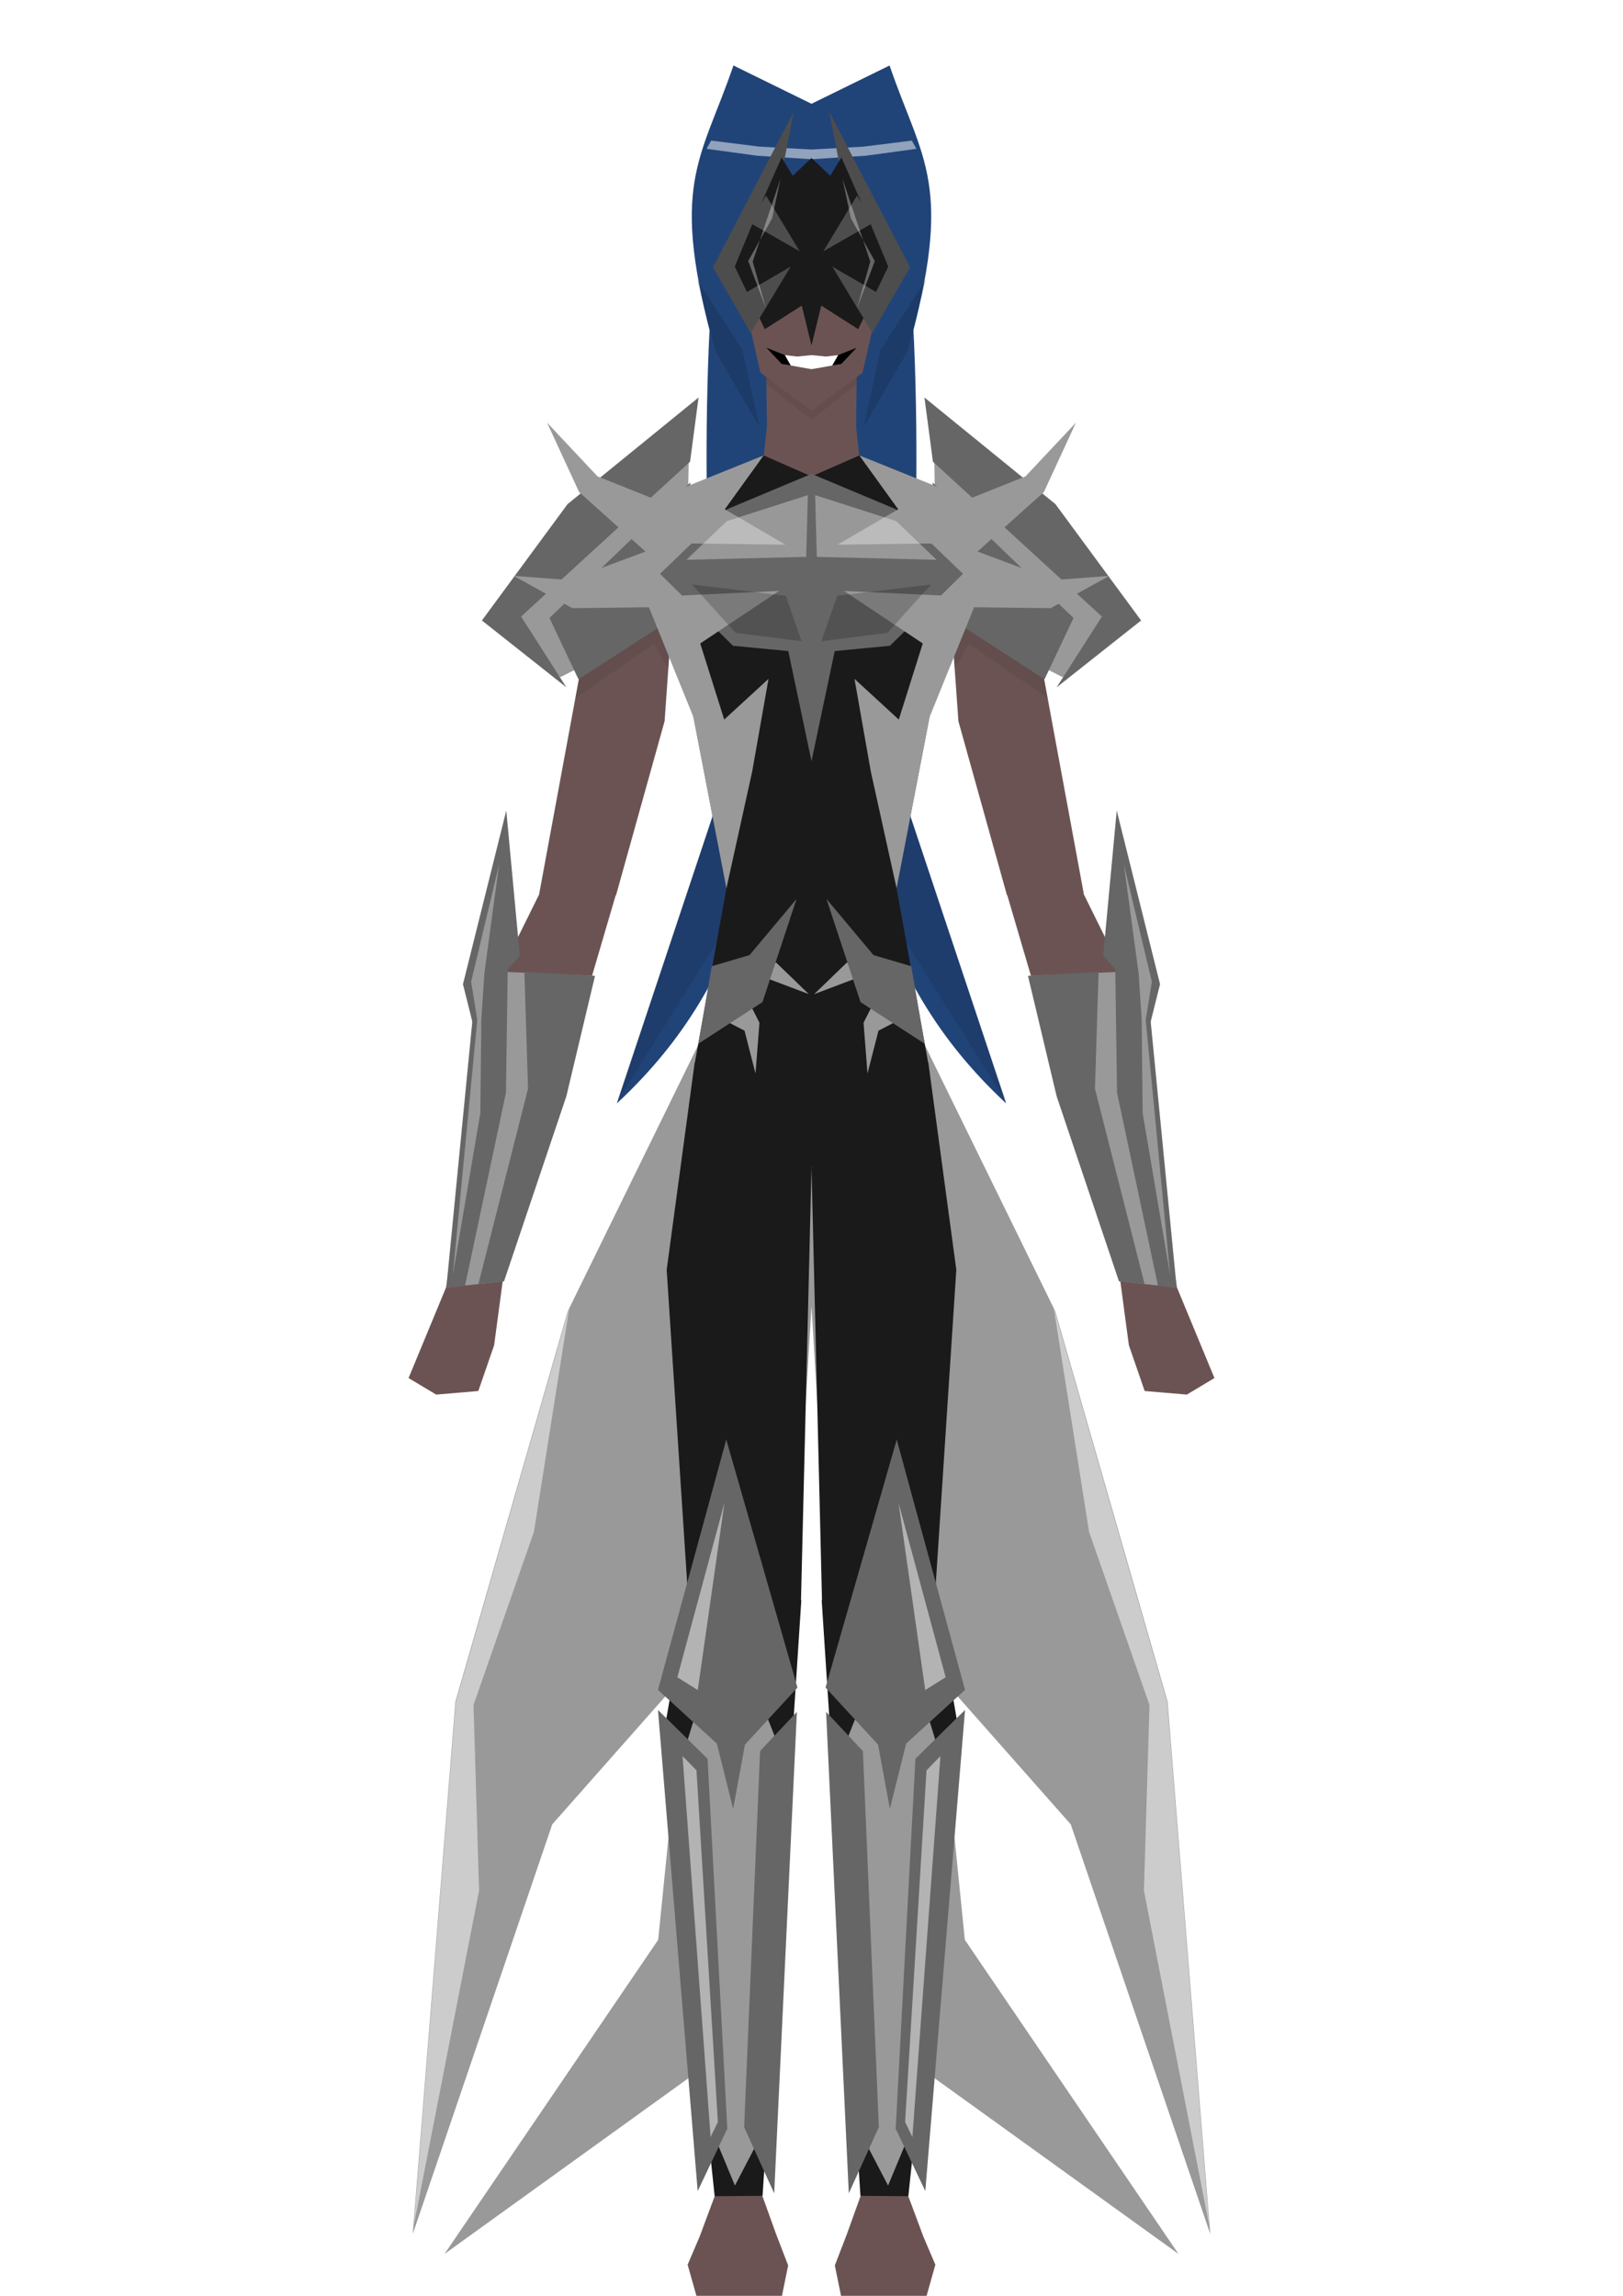 <?xml version="1.0" encoding="UTF-8" standalone="no"?>
<!-- Created with Inkscape (http://www.inkscape.org/) -->

<svg
   width="210mm"
   height="297mm"
   viewBox="0 0 210 297"
   version="1.1"
   id="svg1"
   sodipodi:docname="Nustar.svg"
   inkscape:version="1.3.2 (091e20e, 2023-11-25)"
   xmlns:inkscape="http://www.inkscape.org/namespaces/inkscape"
   xmlns:sodipodi="http://sodipodi.sourceforge.net/DTD/sodipodi-0.dtd"
   xmlns="http://www.w3.org/2000/svg"
   xmlns:svg="http://www.w3.org/2000/svg">
  <sodipodi:namedview
     id="namedview1"
     pagecolor="#505050"
     bordercolor="#eeeeee"
     borderopacity="1"
     inkscape:showpageshadow="0"
     inkscape:pageopacity="0"
     inkscape:pagecheckerboard="0"
     inkscape:deskcolor="#505050"
     inkscape:document-units="mm"
     inkscape:zoom="0.82334479"
     inkscape:cx="332.18161"
     inkscape:cy="961.32265"
     inkscape:window-width="1512"
     inkscape:window-height="840"
     inkscape:window-x="0"
     inkscape:window-y="38"
     inkscape:window-maximized="0"
     inkscape:current-layer="g1"
     showguides="true" />
  <defs
     id="defs1">
    <inkscape:path-effect
       effect="mirror_symmetry"
       start_point="105,0"
       end_point="105,297"
       center_point="105,148.5"
       id="path-effect1"
       is_visible="true"
       lpeversion="1.2"
       lpesatellites=""
       mode="vertical"
       discard_orig_path="false"
       fuse_paths="false"
       oposite_fuse="true"
       split_items="false"
       split_open="false"
       link_styles="false" />
    <filter
       inkscape:collect="always"
       style="color-interpolation-filters:sRGB"
       id="filter30"
       x="-0.071"
       y="-0.8"
       width="1.142"
       height="2.6">
      <feGaussianBlur
         inkscape:collect="always"
         stdDeviation="0.805"
         id="feGaussianBlur30" />
    </filter>
    <filter
       inkscape:collect="always"
       style="color-interpolation-filters:sRGB"
       id="filter31"
       x="-0.115"
       y="-0.179"
       width="1.231"
       height="1.358">
      <feGaussianBlur
         inkscape:collect="always"
         stdDeviation="1.428"
         id="feGaussianBlur31" />
    </filter>
    <filter
       inkscape:collect="always"
       style="color-interpolation-filters:sRGB"
       id="filter33"
       x="-0.022"
       y="-0.028"
       width="1.043"
       height="1.055">
      <feGaussianBlur
         inkscape:collect="always"
         stdDeviation="0.455"
         id="feGaussianBlur33" />
    </filter>
    <filter
       inkscape:collect="always"
       style="color-interpolation-filters:sRGB"
       id="filter35"
       x="-0.111"
       y="-0.159"
       width="1.223"
       height="1.319">
      <feGaussianBlur
         inkscape:collect="always"
         stdDeviation="1.61"
         id="feGaussianBlur35" />
    </filter>
    <filter
       inkscape:collect="always"
       style="color-interpolation-filters:sRGB"
       id="filter36"
       x="-0.166"
       y="-0.112"
       width="1.332"
       height="1.225">
      <feGaussianBlur
         inkscape:collect="always"
         stdDeviation="2.309"
         id="feGaussianBlur36" />
    </filter>
    <filter
       inkscape:collect="always"
       style="color-interpolation-filters:sRGB"
       id="filter18"
       x="-0.24"
       y="-0.928"
       width="1.48"
       height="2.857">
      <feGaussianBlur
         inkscape:collect="always"
         stdDeviation="3.235"
         id="feGaussianBlur18" />
    </filter>
    <filter
       inkscape:collect="always"
       style="color-interpolation-filters:sRGB"
       id="filter19"
       x="-0.334"
       y="-0.264"
       width="1.669"
       height="1.527">
      <feGaussianBlur
         inkscape:collect="always"
         stdDeviation="4.313 0.807"
         id="feGaussianBlur19" />
    </filter>
    <filter
       inkscape:collect="always"
       style="color-interpolation-filters:sRGB"
       id="filter16"
       x="-0.227"
       y="-0.22"
       width="1.454"
       height="1.441">
      <feGaussianBlur
         inkscape:collect="always"
         stdDeviation="1.551"
         id="feGaussianBlur16" />
    </filter>
    <filter
       inkscape:collect="always"
       style="color-interpolation-filters:sRGB"
       id="filter45"
       x="-0.026"
       y="-0.045"
       width="1.052"
       height="1.091">
      <feGaussianBlur
         inkscape:collect="always"
         stdDeviation="1.005"
         id="feGaussianBlur45" />
    </filter>
  </defs>
  <g
     inkscape:label="Layer 1"
     inkscape:groupmode="layer"
     id="layer1">
    <g
       id="g1"
       inkscape:path-effect="#path-effect1"
       inkscape:label="g1">
      <g
         id="g20"
         inkscape:label="BHair">
        <path
           style="fill:#214478;stroke-width:1;-inkscape-stroke:none"
           d="m 94.284,17.585 c -4.44,28.657 -2.726,57.087 -1.367,85.854 l -13.102,39.307 c 9.017,-8.407 13.715,-17.037 17.585,-28.273 C 96.758,124.938 100.398,131.825 105,144.47 V 14.433 Z m 21.431,0 c 4.44,28.657 2.726,57.087 1.367,85.854 l 13.102,39.307 c -9.017,-8.407 -13.715,-17.037 -17.585,-28.273 0.642,10.465 -2.998,17.352 -7.6,29.997 V 14.433 Z"
           id="path12"
           inkscape:original-d="m 94.284312,17.584633 c -4.439957,28.656872 -2.725745,57.086791 -1.366646,85.854387 l -13.102275,39.30683 c 9.017385,-8.40672 13.71495,-17.03656 17.584632,-28.27334 C 96.758415,124.9379 100.39812,131.82472 105,144.46983 V 14.433463 Z"
           sodipodi:nodetypes="ccccccc" />
        <path
           style="mix-blend-mode:normal;fill:#000000;fill-opacity:0.1;stroke-width:1;-inkscape-stroke:none;filter:url(#filter33)"
           d="m 79.787,142.651 13.196,-39.406 4.427,11.252 z m 50.426,0 -13.196,-39.406 -4.427,11.252 z"
           id="path32"
           inkscape:original-d="m 79.787027,142.65102 13.196177,-39.40592 4.427459,11.25246 z"
           sodipodi:nodetypes="cccc" />
      </g>
      <g
         id="g29"
         inkscape:label="Cape">
        <path
           style="fill:#999999;fill-opacity:1;stroke-width:1;-inkscape-stroke:none"
           d="M 90.74,134.378 73.454,169.656 58.925,220.148 l -5.518,68.848 18.049,-52.988 17.172,-19.423 -3.468,34.366 -27.641,40.63 34.267,-24.685 8.574,-20.117 L 105,169.012 v -41.496 z m 28.52,0 17.286,35.277 14.529,50.492 5.518,68.848 -18.049,-52.988 -17.172,-19.423 3.468,34.366 27.641,40.63 -34.267,-24.685 -8.574,-20.117 L 105,169.012 v -41.496 z"
           id="path29"
           inkscape:original-d="M 90.739972,134.37828 73.453676,169.6557 58.92488,220.148 l -5.518394,68.84751 18.048681,-52.98796 17.172479,-19.42282 -3.467871,34.36592 -27.640627,40.62979 34.266612,-24.68519 8.574,-20.11658 L 105,169.01186 v -41.49634 z"
           sodipodi:nodetypes="ccccccccccccc" />
        <path
           style="fill:#cccccc;fill-opacity:1;stroke-width:1;-inkscape-stroke:none"
           d="m 53.535,287.951 8.451,-43.366 -0.718,-24.016 7.818,-22.404 4.591,-29.078 -14.709,51.15 z m 102.93,0 -8.451,-43.366 0.718,-24.016 -7.818,-22.404 -4.591,-29.078 14.709,51.15 z"
           id="path34"
           inkscape:original-d="m 53.535214,287.95054 8.450965,-43.36593 -0.717769,-24.01613 7.818153,-22.40431 4.590613,-29.0777 -14.708934,51.14998 z"
           sodipodi:nodetypes="ccccccc" />
      </g>
      <g
         id="g10"
         inkscape:label="Neck">
        <path
           style="fill:#6c5353;stroke-width:0.953;-inkscape-stroke:none"
           d="m 99.132,47.973 0.105,7.147 -0.429,3.98 L 105,65.501 V 40.612 Z m 11.735,0 -0.105,7.147 0.429,3.98 L 105,65.501 V 40.612 Z"
           id="path2"
           inkscape:original-d="m 99.132472,47.972666 0.105189,7.147281 -0.429115,3.979974 L 105,65.50112 V 40.611571 Z"
           sodipodi:nodetypes="cccccc" />
      </g>
      <g
         id="g9"
         inkscape:label="Head">
        <path
           style="fill:#1a1a1a;fill-opacity:0.1;stroke-width:1;-inkscape-stroke:none"
           d="M 99.17,49.723 105,54.293 v -8.016 l -5.968,-0.334 z m 11.66,0 L 105,54.293 v -8.016 l 5.968,-0.334 z"
           id="path11"
           inkscape:original-d="M 99.17014,49.722898 105,54.293138 v -8.015873 l -5.967686,-0.33396 z"
           sodipodi:nodetypes="ccccc" />
        <path
           style="fill:#6c5353;stroke-width:0.953;-inkscape-stroke:none"
           d="M 105,14.874 96.69,20.918 95.637,36.183 98.404,48.219 105,53.147 Z m 0,0 8.31,6.044 1.053,15.265 -2.767,12.036 L 105,53.147 Z"
           id="path1"
           inkscape:original-d="M 105,14.874476 96.690187,20.918385 95.63712,36.183119 98.403954,48.218845 105,53.146618 Z"
           sodipodi:nodetypes="cccccc" />
        <path
           style="fill:#ffffff;fill-opacity:1;stroke-width:1;-inkscape-stroke:none"
           d="m 102.321,47.286 -0.773,-1.347 1.588,0.185 1.864,-0.186 v 1.822 z m 5.357,0 0.773,-1.347 -1.588,0.185 -1.864,-0.186 v 1.822 z"
           id="path14"
           inkscape:original-d="m 102.32137,47.286064 -0.77298,-1.347431 1.5881,0.185076 1.86355,-0.185709 v 1.822133 z"
           sodipodi:nodetypes="cccccc" />
        <path
           style="fill:#000000;fill-opacity:1;stroke-width:1;-inkscape-stroke:none"
           d="m 101.525,45.923 -2.357,-0.938 1.973,2.097 1.145,0.176 z m 6.95,0 2.357,-0.938 -1.973,2.097 -1.145,0.176 z"
           id="path23"
           inkscape:original-d="m 101.52477,45.922807 -2.357036,-0.93787 1.973486,2.09683 1.14533,0.176205 z"
           sodipodi:nodetypes="ccccc" />
      </g>
      <g
         id="g11"
         inkscape:label="Body">
        <path
           style="fill:#1a1a1a;stroke-width:0.953;-inkscape-stroke:none"
           d="m 105,61.63 -6.201,-2.718 -13.997,6.218 -2.282,8.36 4.465,4.942 7.015,36.453 -4.094,22.598 6.081,9.241 L 105,150.968 Z m 2.6e-4,0 6.201,-2.718 13.997,6.218 2.282,8.36 -4.465,4.942 -7.015,36.453 4.094,22.598 -6.081,9.241 L 105,150.968 Z"
           id="path3"
           inkscape:original-d="m 104.99987,61.630184 -6.201202,-2.718166 -13.996584,6.217934 -2.282114,8.359585 4.465486,4.941827 7.015261,36.452756 -4.09424,22.59844 6.0808,9.24146 L 105,150.96796 Z"
           sodipodi:nodetypes="cccccccccc" />
      </g>
      <g
         id="g14"
         inkscape:label="Forelegs">
        <path
           style="fill:#1a1a1a;stroke-width:0.953;-inkscape-stroke:none"
           d="m 89.888,137.414 -3.627,26.858 2.732,41.732 6.753,3.912 7.894,-2.894 L 105,151.019 99.696,141.436 Z m 30.223,0 3.627,26.858 -2.732,41.732 -6.753,3.912 -7.894,-2.894 L 105,151.019 l 5.304,-9.584 z"
           id="path6"
           inkscape:original-d="m 89.888375,137.41416 -3.627316,26.85843 2.731954,41.73217 6.752637,3.91182 7.89415,-2.89354 L 105,151.0192 99.696387,141.43562 Z"
           sodipodi:nodetypes="cccccccc" />
      </g>
      <g
         id="g15"
         inkscape:label="Legs">
        <path
           style="fill:#1a1a1a;stroke-width:0.953;-inkscape-stroke:none"
           d="m 89.031,206.056 -2.979,17.248 6.421,60.842 3.038,1.103 3.156,-1.196 5.015,-77.032 -7.382,-3.685 z m 31.938,0 2.979,17.248 -6.421,60.842 -3.038,1.103 -3.156,-1.196 -5.015,-77.032 7.382,-3.685 z"
           id="path7"
           inkscape:original-d="m 89.031079,206.05569 -2.978794,17.24776 6.421394,60.84195 3.037557,1.1033 3.155872,-1.19591 5.014842,-77.03196 -7.381918,-3.68521 z"
           sodipodi:nodetypes="cccccccc" />
      </g>
      <g
         id="g16"
         inkscape:label="Hands"
         inkscape:transform-center-x="-34.992336"
         inkscape:transform-center-y="64.917372">
        <path
           style="fill:#6c5353;stroke-width:0.851;-inkscape-stroke:none"
           d="m 58.284,165.18 -5.42,13.093 3.573,2.14 5.453,-0.463 2.045,-5.921 1.134,-8.471 -3.443,-1.415 z m 93.433,0 5.42,13.093 -3.573,2.14 -5.453,-0.463 -2.045,-5.921 -1.134,-8.471 3.443,-1.415 z"
           id="path8"
           inkscape:original-d="m 58.283726,165.18013 -5.420458,13.09338 3.573386,2.1405 5.453374,-0.46336 2.044518,-5.92118 1.13354,-8.47108 -3.443185,-1.41519 z"
           sodipodi:nodetypes="cccccccc"
           inkscape:transform-center-x="101.70681"
           inkscape:transform-center-y="53.30096" />
      </g>
      <g
         id="g12"
         inkscape:label="Forearms"
         inkscape:transform-center-x="-34.992336"
         inkscape:transform-center-y="-26.543091">
        <path
           style="fill:#6c5353;stroke-width:0.851;-inkscape-stroke:none"
           d="m 87.049,78.41 -1.056,14.883 -6.284,22.52 -5.334,1.661 -4.655,-1.586 7.158,-38.742 7.923,-12.017 z m 35.902,0 1.056,14.883 6.284,22.52 5.334,1.661 4.655,-1.586 -7.158,-38.742 -7.923,-12.017 z"
           id="path4"
           inkscape:original-d="m 87.048762,78.409749 -1.055551,14.88337 -6.283739,22.519581 -5.334171,1.6615 -4.654852,-1.58607 7.158072,-38.742463 7.922866,-12.016742 z"
           sodipodi:nodetypes="cccccccc" />
      </g>
      <g
         id="g13"
         inkscape:label="Arms"
         inkscape:transform-center-x="-34.992336"
         inkscape:transform-center-y="28.357102">
        <path
           style="fill:#6c5353;stroke-width:0.851;-inkscape-stroke:none"
           d="m 69.696,115.83 -4.665,9.434 -6.745,39.911 3.016,1.304 3.765,-0.938 14.593,-49.711 -4.65,-2.491 z m 70.607,0 4.665,9.434 6.745,39.911 -3.016,1.304 -3.765,-0.938 -14.593,-49.711 4.65,-2.491 z"
           id="path5"
           inkscape:original-d="m 69.696336,115.82992 -4.664563,9.43402 -6.744594,39.91105 3.015508,1.30422 3.764773,-0.93828 14.59259,-49.71101 -4.650197,-2.4912 z"
           sodipodi:nodetypes="cccccccc"
           inkscape:transform-center-x="71.682996"
           inkscape:transform-center-y="20.93132" />
        <path
           style="fill:#1a1a1a;fill-opacity:0.1;stroke-width:1;-inkscape-stroke:none"
           d="m 74.431,90.349 10.187,-7.068 1.832,3.217 0.285,-3.226 -1.693,-4.113 -10.156,8.699 z m 61.138,0 -10.187,-7.068 -1.832,3.217 -0.285,-3.226 1.693,-4.113 10.156,8.699 z"
           id="path46"
           inkscape:original-d="m 74.430883,90.348804 10.187284,-7.06756 1.832012,3.216738 0.284661,-3.226126 -1.693429,-4.112757 -10.156004,8.699385 z"
           sodipodi:nodetypes="ccccccc" />
      </g>
      <g
         id="g17"
         inkscape:label="Feet">
        <path
           style="fill:#6c5353;stroke-width:0.953;-inkscape-stroke:none"
           d="m 92.473,284.114 -1.958,5.254 -1.543,3.609 1.155,4.084 11.038,0.002 0.815,-3.996 -1.536,-3.984 -1.803,-5.013 z m 25.054,0 1.958,5.254 1.543,3.609 -1.155,4.084 -11.038,0.002 -0.815,-3.996 1.536,-3.984 1.803,-5.013 z"
           id="path9"
           inkscape:original-d="m 92.472921,284.11411 -1.957979,5.25358 -1.543351,3.60946 1.15467,4.08391 11.038449,0.002 0.8149,-3.99554 -1.53556,-3.98431 -1.803075,-5.01337 z"
           sodipodi:nodetypes="ccccccccc" />
      </g>
      <g
         id="g18"
         inkscape:label="FHair">
        <path
           style="fill:#214478;stroke-width:1;-inkscape-stroke:none"
           d="m 105,24.391 -4.495,-2.65 -3.78,6.024 -0.652,17.468 2.086,9.907 -5.605,-9.646 C 86.508,23.772 90.63,20.927 94.9,8.473 L 105,13.427 Z m 0,0 4.495,-2.65 3.78,6.024 0.652,17.468 -2.086,9.907 5.605,-9.646 c 6.045,-21.723 1.923,-24.568 -2.346,-37.021 L 105,13.427 Z"
           id="path10"
           inkscape:original-d="m 105,24.391301 -4.49462,-2.649674 -3.780356,6.024451 -0.651785,17.467863 2.085713,9.907143 -5.605356,-9.64643 C 86.508105,23.771916 90.630312,20.926541 94.900024,8.4732163 L 105,13.426789 Z"
           sodipodi:nodetypes="ccccccccc" />
        <path
           style="mix-blend-mode:normal;fill:#ffffff;fill-opacity:0.5;stroke-width:1;-inkscape-stroke:none;filter:url(#filter30)"
           d="m 92.016,18.188 6.226,0.779 L 105,19.342 v 1.261 L 97.98,20.147 91.424,19.254 Z m 25.969,0 -6.226,0.779 L 105,19.342 v 1.261 l 7.02,-0.456 6.556,-0.893 z"
           id="path30"
           inkscape:original-d="m 92.015631,18.187736 6.22614,0.77853 L 105,19.342248 v 1.261061 L 97.980323,20.147214 91.424011,19.25447 Z"
           sodipodi:nodetypes="ccccccc" />
        <path
           style="fill:#000000;fill-opacity:0.138;stroke-width:1;-inkscape-stroke:none;filter:url(#filter31)"
           d="m 92.594,45.509 -2.444,-9.431 5.925,9.193 2.197,9.979 z m 24.812,0 2.444,-9.431 -5.925,9.193 -2.197,9.979 z"
           id="path31"
           inkscape:original-d="m 92.594005,45.508574 -2.443755,-9.430883 5.925213,9.192873 2.196621,9.979198 z"
           sodipodi:nodetypes="ccccc" />
      </g>
      <g
         id="g19"
         inkscape:label="Mask"
         style="fill:#1a1a1a">
        <path
           style="fill:#4d4d4d;fill-opacity:1;stroke-width:1;-inkscape-stroke:none"
           d="m 102.695,14.484 -10.445,20.085 4.904,8.548 z m 4.61,0 10.445,20.085 -4.904,8.548 z"
           id="path17"
           inkscape:original-d="m 102.69486,14.484442 -10.445299,20.085004 4.903998,8.548179 z"
           sodipodi:nodetypes="cccc" />
        <path
           style="fill:#1a1a1a;stroke-width:1.099;-inkscape-stroke:none"
           d="m 105,20.443 -2.428,2.296 -1.438,-2.373 -3.154,7.106 -2.911,7.016 3.888,8.097 4.781,-3.052 L 105,44.716 Z m 0,0 2.428,2.296 1.438,-2.373 3.154,7.106 2.911,7.016 -3.888,8.097 -4.781,-3.052 L 105,44.716 Z"
           id="path13"
           inkscape:original-d="m 105,20.443149 -2.42751,2.29645 -1.43789,-2.373233 -3.153693,7.105982 -2.910794,7.016433 3.88849,8.096756 4.781447,-3.051756 L 105,44.715602 Z"
           sodipodi:nodetypes="ccccccccc" />
        <path
           style="fill:#4d4d4d;fill-opacity:1;stroke-width:1;-inkscape-stroke:none"
           d="m 99.118,25.304 4.359,7.213 -6.564,-3.754 z m 11.765,0 -4.359,7.213 6.564,-3.754 z"
           id="path21"
           inkscape:original-d="m 99.117541,25.304359 4.358889,7.213099 -6.564193,-3.753795 z"
           sodipodi:nodetypes="cccc" />
        <path
           style="fill:#4d4d4d;fill-opacity:1;stroke-width:1;-inkscape-stroke:none"
           d="m 95.677,38.334 6.63,-3.841 -5.203,8.603 z m 18.646,0 -6.63,-3.841 5.203,8.603 z"
           id="path22"
           inkscape:original-d="m 95.676807,38.333837 6.629733,-3.841474 -5.203296,8.603382 z"
           sodipodi:nodetypes="cccc" />
        <path
           style="mix-blend-mode:normal;fill:#ffffff;fill-opacity:0.33;stroke-width:1;-inkscape-stroke:none;filter:url(#filter16)"
           d="m 100.997,23.106 -1.099,5.151 -3.09,5.511 2.338,6.235 -1.752,-6.157 z m 8.005,0 1.099,5.151 3.09,5.511 -2.338,6.235 1.752,-6.157 z"
           id="path16"
           inkscape:original-d="m 100.99734,23.106062 -1.098906,5.151228 -3.090033,5.511326 2.338115,6.23497 -1.752271,-6.157213 z"
           sodipodi:nodetypes="cccccc" />
      </g>
      <g
         id="g21"
         inkscape:label="ShoulderArmor">
        <path
           style="fill:#999999;fill-opacity:1;stroke-width:1;-inkscape-stroke:none"
           d="m 88.789,79.343 0.41,-25.161 -24.925,25.665 8.221,7.76 z m 32.422,0 -0.41,-25.161 24.925,25.665 -8.221,7.76 z"
           id="path20"
           inkscape:original-d="m 88.788969,79.343334 0.409724,-25.160797 -24.924712,25.665344 8.221267,7.760382 z"
           sodipodi:nodetypes="ccccc" />
        <path
           style="fill:#666666;fill-opacity:1;stroke-width:1;-inkscape-stroke:none"
           d="M 89.288,59.729 67.424,79.761 73.287,88.921 62.353,80.269 73.439,65.213 90.387,51.423 Z m 31.424,0 21.864,20.032 -5.863,9.161 10.934,-8.653 L 136.561,65.213 119.613,51.423 Z"
           id="path39"
           inkscape:original-d="M 89.287918,59.728853 67.423982,79.760616 73.286937,88.921483 62.353412,80.268506 73.438998,65.212969 90.387222,51.423 Z"
           sodipodi:nodetypes="ccccccc" />
        <path
           style="fill:#666666;fill-opacity:1;stroke-width:1;-inkscape-stroke:none"
           d="M 71.096,79.944 89.333,62.412 87.801,79.524 74.847,87.876 Z m 67.807,0 -18.236,-17.532 1.532,17.112 12.954,8.352 z"
           id="path40"
           inkscape:original-d="M 71.096424,79.943672 89.332673,62.412097 87.801149,79.523601 74.846878,87.876046 Z"
           sodipodi:nodetypes="ccccc" />
      </g>
      <g
         id="g23"
         inkscape:label="Armor">
        <path
           style="fill:#999999;fill-opacity:1;stroke-width:1;-inkscape-stroke:none"
           d="m 93.117,131.663 3.218,1.673 1.42,5.535 0.511,-6.565 -2.381,-4.698 3.663,-0.933 5.108,1.933 -4.234,-4.089 -6.21,1.351 z m 23.767,0 -3.218,1.673 -1.42,5.535 -0.511,-6.565 2.381,-4.698 -3.663,-0.933 -5.108,1.933 4.234,-4.089 6.21,1.351 z"
           id="path47"
           inkscape:original-d="m 93.116663,131.66323 3.217577,1.67314 1.419733,5.53512 0.510813,-6.56474 -2.381007,-4.69766 3.663,-0.93322 5.107771,1.93305 -4.23435,-4.08871 -6.209561,1.35138 z"
           inkscape:label="path47"
           sodipodi:nodetypes="cccccccccc" />
        <path
           style="fill:#999999;fill-opacity:1;stroke-width:1;-inkscape-stroke:none"
           d="m 84.724,64.589 -7.415,-2.966 -6.525,-6.947 4.147,8.981 8.587,7.695 -9.886,3.687 -7.177,-0.543 7.594,4.18 9.914,-0.116 5.74,14.156 4.288,22.2 3.341,-15.136 2.106,-11.958 -5.731,5.266 L 87.764,74.233 98.815,58.911 Z m 40.552,0 7.415,-2.966 6.525,-6.947 -4.147,8.981 -8.587,7.695 9.886,3.687 7.177,-0.543 -7.594,4.18 -9.914,-0.116 -5.74,14.156 -4.288,22.2 -3.341,-15.136 -2.106,-11.958 5.731,5.266 5.943,-18.855 -11.051,-15.322 z"
           id="path15"
           inkscape:original-d="m 84.724011,64.588506 -7.415327,-2.966084 -6.524637,-6.94678 4.147028,8.981024 8.587299,7.695392 -9.886399,3.686887 -7.176831,-0.543343 7.59376,4.180373 9.914418,-0.116257 5.740306,14.155738 4.287745,22.200124 3.340841,-15.135983 2.106205,-11.957812 -5.730875,5.266209 L 87.764081,74.232867 98.815095,58.91087 Z"
           sodipodi:nodetypes="ccccccccccccccccc" />
        <path
           style="fill:#666666;fill-opacity:1;stroke-width:1;-inkscape-stroke:none"
           d="m 105,61.301 -10.893,4.563 -8.709,8.369 9.449,9.308 7.15,0.686 L 105,98.472 Z m 0,0 10.893,4.563 8.709,8.369 -9.449,9.308 -7.15,0.686 L 105,98.472 Z"
           id="path24"
           inkscape:original-d="m 105,61.300933 -10.8929,4.563051 -8.708995,8.368614 9.448925,9.30768 7.15027,0.686123 L 105,98.47151 Z"
           sodipodi:nodetypes="ccccccc" />
        <path
           style="fill:#666666;fill-opacity:1;stroke-width:1;-inkscape-stroke:none"
           d="m 92.096,124.997 4.889,-1.442 6.081,-7.265 -4.408,13.345 -8.298,5.386 z m 25.808,0 -4.889,-1.442 -6.081,-7.265 4.408,13.345 8.298,5.386 z"
           id="path28"
           inkscape:original-d="m 92.095928,124.99714 4.889192,-1.44157 6.08057,-7.26463 -4.408414,13.34521 -8.298073,5.38641 z"
           sodipodi:nodetypes="cccccc" />
        <path
           style="fill:#999999;fill-opacity:1;stroke-width:1;-inkscape-stroke:none"
           d="m 92.437,65.098 9.182,5.365 -15.784,-0.206 z m 25.126,0 -9.182,5.365 15.784,-0.206 z"
           id="path37"
           inkscape:original-d="m 92.436883,65.09785 9.181787,5.364641 -15.784423,-0.206333 z"
           sodipodi:nodetypes="cccc" />
        <path
           style="fill:#999999;fill-opacity:1;stroke-width:1;-inkscape-stroke:none"
           d="m 85.525,77.168 15.269,-0.722 -11.761,7.841 z m 38.95,0 -15.269,-0.722 11.761,7.841 z"
           id="path38"
           inkscape:original-d="m 85.52475,77.16829 15.26859,-0.722163 -11.760941,7.840629 z"
           sodipodi:nodetypes="cccc" />
        <path
           style="mix-blend-mode:normal;fill:#ffffff;fill-opacity:0.33;stroke-width:1;-inkscape-stroke:none;filter:url(#filter18)"
           d="m 104.529,64.055 -0.219,7.983 -15.494,0.382 5.229,-5.007 z m 0.942,0 0.219,7.983 15.494,0.382 -5.229,-5.007 z"
           id="path18"
           inkscape:original-d="m 104.52896,64.054885 -0.219,7.983123 -15.493517,0.381628 5.229117,-5.006835 z"
           sodipodi:nodetypes="ccccc" />
        <path
           style="fill:#000000;fill-opacity:0.2;stroke-width:1;-inkscape-stroke:none;filter:url(#filter19)"
           d="m 89.525,75.612 12.143,1.468 2.051,5.877 -8.551,-1.095 z m 30.949,0 -12.143,1.468 -2.051,5.877 8.551,-1.095 z"
           id="path19"
           inkscape:original-d="m 89.525314,75.612039 12.142886,1.467501 2.05112,5.877172 -8.551062,-1.094841 z"
           sodipodi:nodetypes="ccccc"
           inkscape:label="path19" />
      </g>
      <g
         id="g27"
         inkscape:label="LegArmor">
        <path
           style="fill:#999999;fill-opacity:1;stroke-width:1;-inkscape-stroke:none"
           d="m 93.959,208.842 -5.503,17.941 3.893,49.355 2.742,6.597 3.299,-6.319 2.861,-49.275 z m 22.082,0 5.503,17.941 -3.893,49.355 -2.742,6.597 -3.299,-6.319 -2.861,-49.275 z"
           id="path33"
           inkscape:original-d="m 93.959239,208.84212 -5.502663,17.94072 3.893486,49.3546 2.742042,6.59729 3.298647,-6.3187 2.861119,-49.27486 z"
           sodipodi:nodetypes="ccccccc"
           inkscape:label="path33" />
        <path
           style="fill:#666666;fill-opacity:1;stroke-width:1;-inkscape-stroke:none"
           d="m 90.274,283.453 3.83,-8.075 -2.551,-47.851 -6.419,-6.315 z m 29.451,0 -3.83,-8.075 2.551,-47.851 6.419,-6.315 z"
           id="path25"
           inkscape:original-d="m 90.274377,283.45325 3.83045,-8.075 -2.551119,-47.85101 -6.418593,-6.31507 z"
           sodipodi:nodetypes="ccccc" />
        <path
           style="fill:#666666;fill-opacity:1;stroke-width:1;-inkscape-stroke:none"
           d="m 100.173,283.741 -3.887,-8.557 2.062,-48.654 4.762,-5.073 z m 9.653,0 3.887,-8.557 -2.062,-48.654 -4.762,-5.073 z"
           id="path26"
           inkscape:original-d="m 100.17329,283.74112 -3.887247,-8.55695 2.062488,-48.65402 4.762189,-5.07276 z"
           sodipodi:nodetypes="ccccc"
           inkscape:label="path26" />
        <path
           style="fill:#666666;fill-opacity:1;stroke-width:1;-inkscape-stroke:none"
           d="m 85.135,218.612 7.617,6.944 2.108,8.432 1.528,-8.292 6.794,-7.383 -9.211,-32.081 z m 39.73,0 -7.617,6.944 -2.108,8.432 -1.528,-8.292 -6.794,-7.383 9.211,-32.081 z"
           id="path27"
           inkscape:original-d="m 85.135206,218.61196 7.616777,6.944 2.107999,8.432 1.527767,-8.29174 6.793741,-7.38321 -9.210819,-32.0806 z"
           sodipodi:nodetypes="ccccccc" />
        <path
           style="fill:#ffffff;fill-opacity:0.5;stroke-width:1;-inkscape-stroke:none;filter:url(#filter35)"
           d="m 93.741,194.404 -3.457,24.234 -2.644,-1.66 z m 22.517,0 3.457,24.234 2.644,-1.66 z"
           id="path35"
           inkscape:original-d="m 93.741377,194.40446 -3.457436,24.23424 -2.644205,-1.65968 z"
           sodipodi:nodetypes="cccc" />
        <path
           style="fill:#ffffff;fill-opacity:0.5;stroke-width:1;-inkscape-stroke:none;filter:url(#filter36)"
           d="m 88.315,227.174 1.805,1.852 2.767,45.485 -0.941,1.954 z m 33.37,0 -1.805,1.852 -2.767,45.485 0.941,1.954 z"
           id="path36"
           inkscape:original-d="m 88.315239,227.1743 1.805325,1.85243 2.766859,45.48525 -0.941065,1.95432 z"
           sodipodi:nodetypes="ccccc" />
      </g>
      <g
         id="g41"
         inkscape:label="ArmArmor">
        <path
           style="fill:#999999;fill-opacity:1;stroke-width:1;-inkscape-stroke:none"
           d="m 57.692,166.579 6.543,-40.891 12.608,0.533 -11.717,39.531 z m 94.615,0 -6.543,-40.891 -12.608,0.533 11.717,39.531 z"
           id="path41"
           inkscape:original-d="m 57.692377,166.57937 6.543119,-40.89114 12.607676,0.53325 -11.717353,39.5307 z"
           sodipodi:nodetypes="ccccc" />
        <path
           style="fill:#666666;fill-opacity:1;stroke-width:0.918;-inkscape-stroke:none"
           d="m 60.169,166.336 -2.418,0.243 3.514,-35.986 4.434,-5.563 -0.234,16.329 z m 89.662,0 2.418,0.243 -3.514,-35.986 -4.434,-5.563 0.234,16.329 z"
           id="path42"
           inkscape:original-d="m 60.16924,166.336 -2.417516,0.24314 3.514317,-35.98574 4.433529,-5.56309 -0.234017,16.32869 z"
           sodipodi:nodetypes="cccccc" />
        <path
           style="fill:#666666;fill-opacity:1;stroke-width:1;-inkscape-stroke:none"
           d="m 63.999,127.364 3.26,-3.73 -1.752,-18.777 -5.604,22.464 1.661,6.649 z m 82.002,0 -3.26,-3.73 1.752,-18.777 5.604,22.464 -1.661,6.649 z"
           id="path43"
           inkscape:original-d="m 63.999158,127.36442 3.259717,-3.73035 -1.752042,-18.77747 -5.603563,22.46429 1.661212,6.64902 z"
           sodipodi:nodetypes="cccccc" />
        <path
           style="fill:#666666;fill-opacity:1;stroke-width:1;-inkscape-stroke:none"
           d="m 61.909,166.088 6.415,-25.259 -0.474,-15.106 9.138,0.525 -3.706,15.566 -8.07,23.955 z m 86.181,0 -6.415,-25.259 0.474,-15.106 -9.138,0.525 3.706,15.566 8.07,23.955 z"
           id="path44"
           inkscape:original-d="m 61.909432,166.08774 6.415109,-25.25872 -0.474043,-15.10604 9.137758,0.52516 -3.706043,15.56641 -8.069891,23.95507 z"
           sodipodi:nodetypes="ccccccc" />
        <path
           style="fill:#ffffff;fill-opacity:0.333;stroke-width:1;-inkscape-stroke:none;filter:url(#filter45)"
           d="m 58.591,164.965 3.559,-20.958 0.132,-12.193 0.395,-5.932 1.911,-14.104 -3.625,15.225 0.791,4.943 z m 92.817,0 -3.559,-20.958 -0.132,-12.193 -0.395,-5.932 -1.911,-14.104 3.625,15.225 -0.791,4.943 z"
           id="path45"
           inkscape:original-d="m 58.591296,164.96515 3.558976,-20.95842 0.131816,-12.19279 0.395441,-5.93163 1.911302,-14.10409 -3.624884,15.22451 0.790884,4.94303 z" />
      </g>
    </g>
  </g>
</svg>
